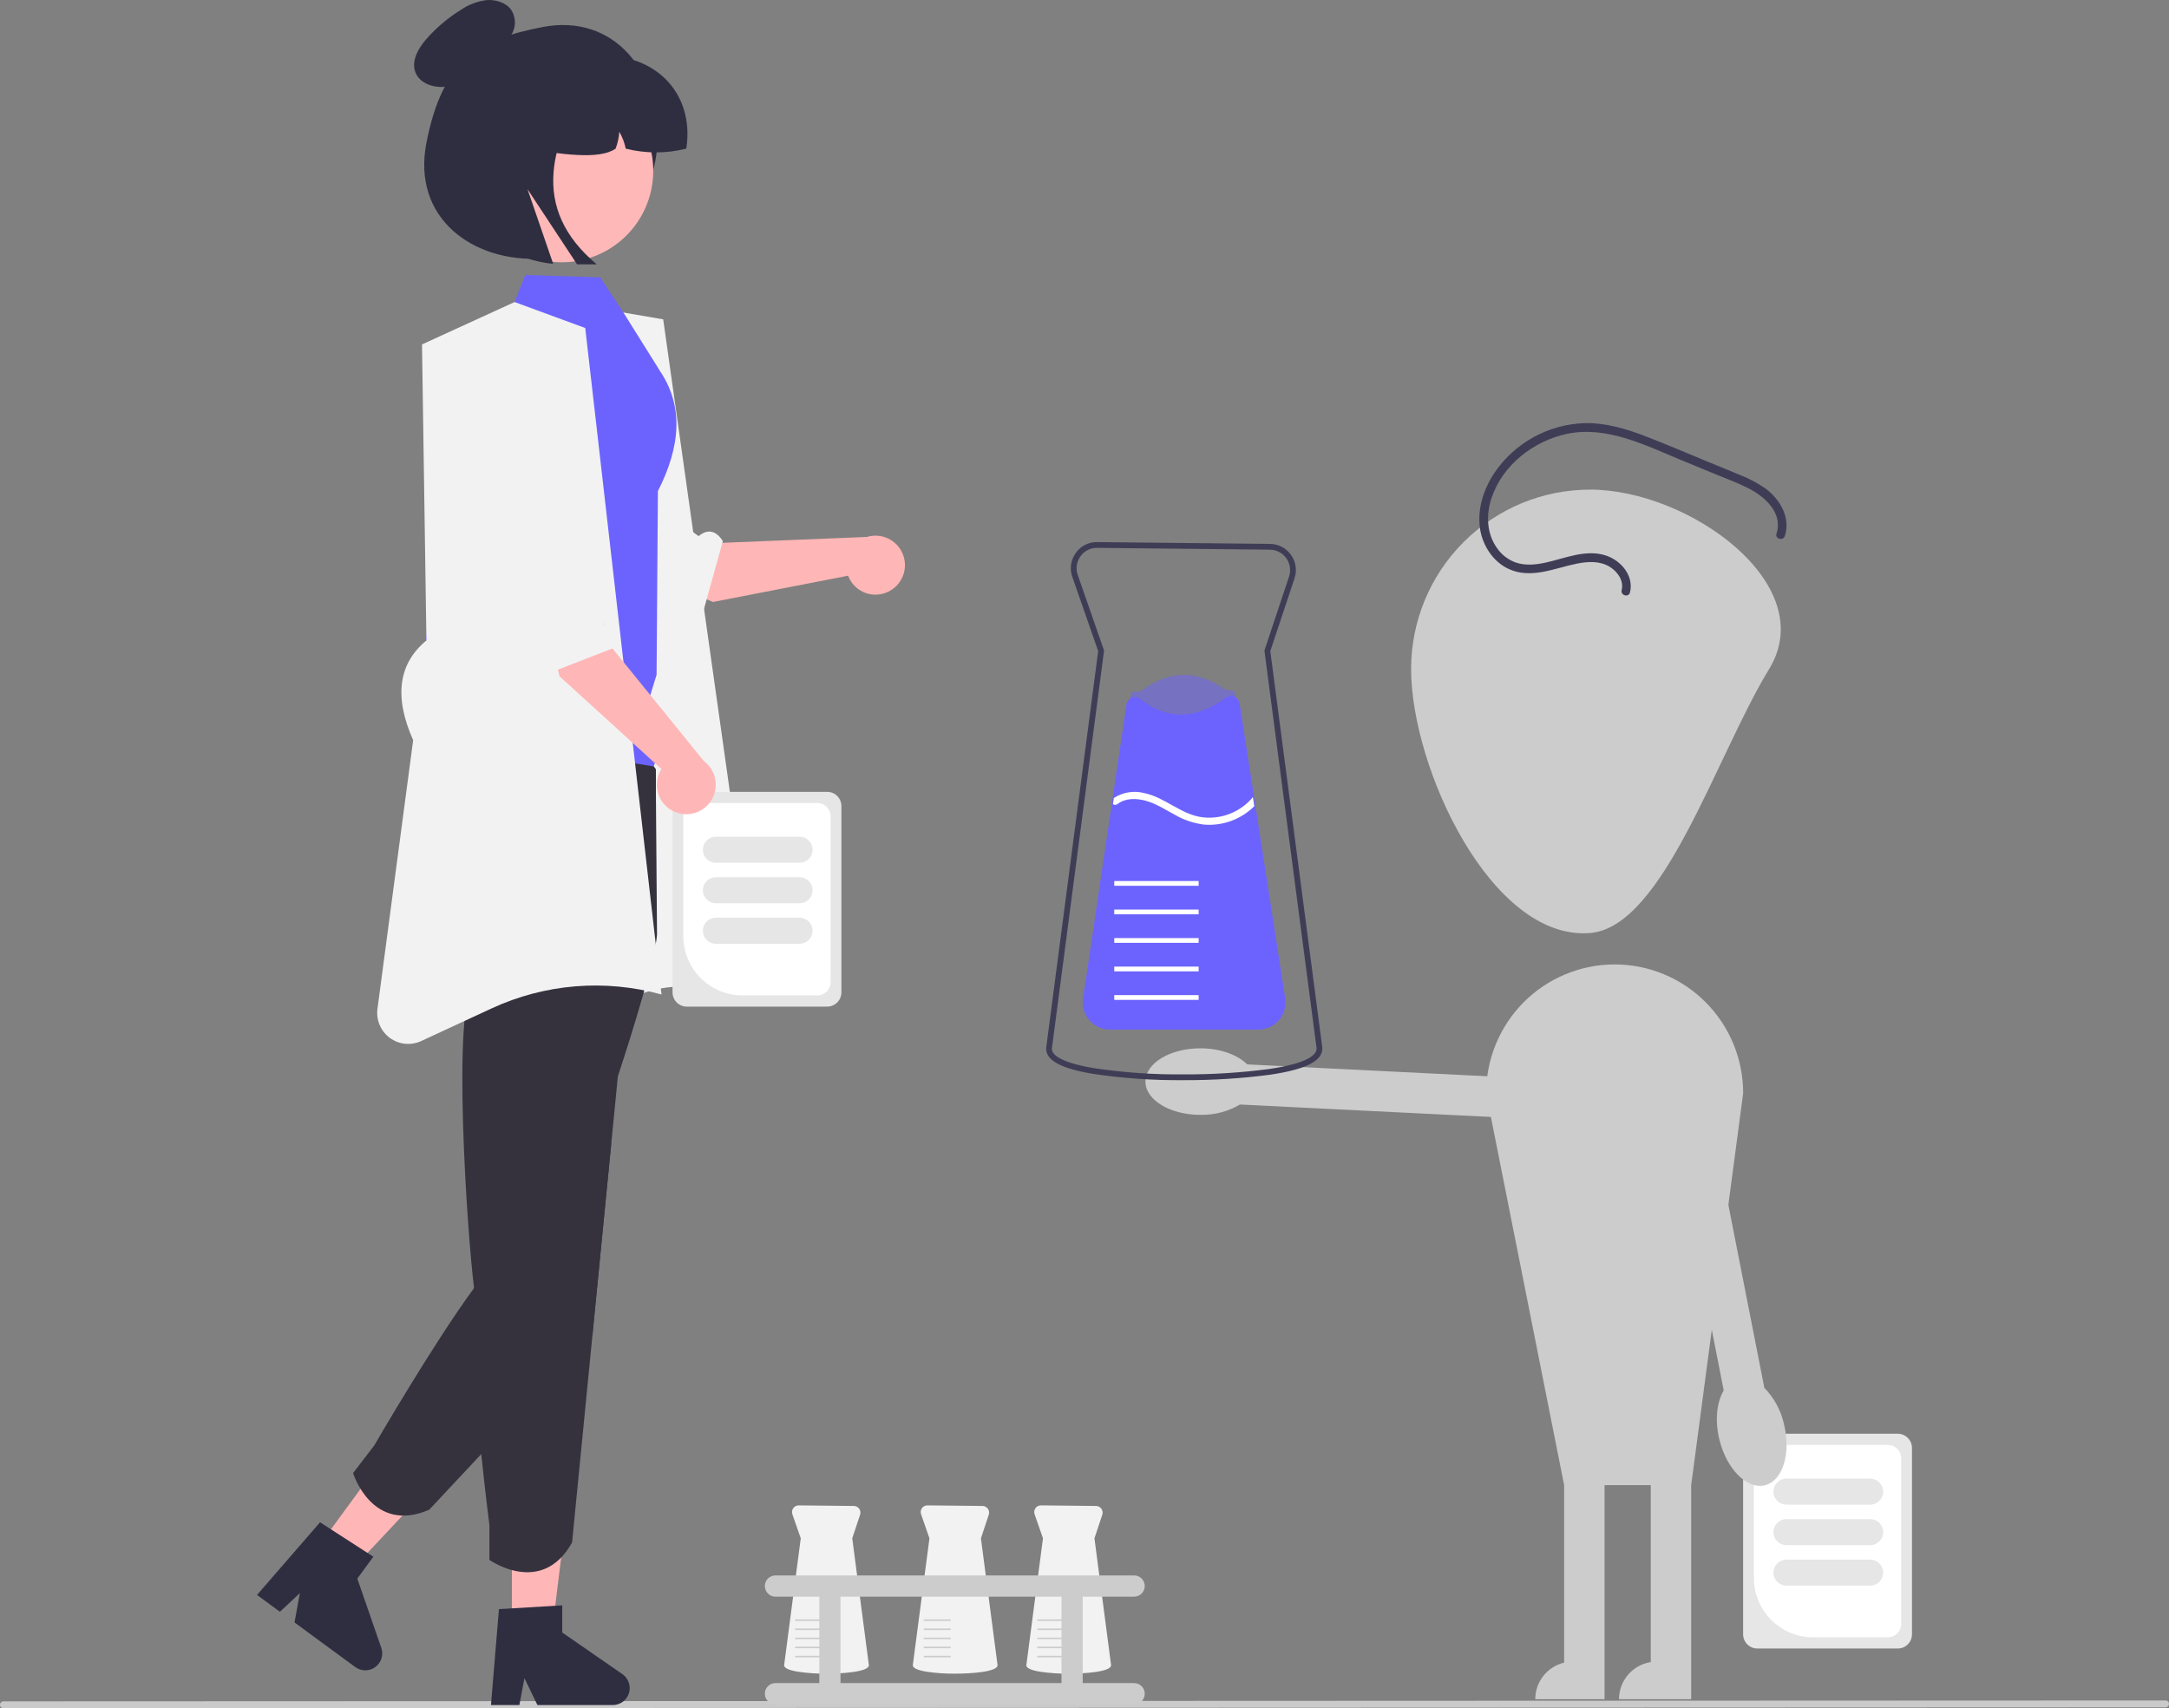 <svg width="179" height="141" viewBox="0 0 179 141" fill="none" xmlns="http://www.w3.org/2000/svg">
<rect x="0" y="0" width="179" height="141" fill="#808080" stroke="none"/>
<g clip-path="url(#clip0_76_249)">
<path d="M178.715 140.927L0.283 141C0.208 141 0.136 140.97 0.083 140.916C0.03 140.863 0 140.791 0 140.716C0 140.64 0.03 140.568 0.083 140.515C0.136 140.462 0.208 140.432 0.283 140.431L178.715 140.358C178.791 140.358 178.863 140.388 178.916 140.441C178.969 140.495 178.998 140.567 178.998 140.642C178.998 140.717 178.969 140.79 178.916 140.843C178.863 140.896 178.791 140.926 178.715 140.927Z" fill="#CACACA"/>
<path d="M143.854 134.896V119.516C143.854 119.205 143.977 118.907 144.197 118.687C144.417 118.466 144.715 118.343 145.025 118.342H156.617C156.928 118.343 157.226 118.466 157.446 118.687C157.665 118.907 157.789 119.205 157.789 119.516V134.896C157.789 135.207 157.665 135.505 157.446 135.726C157.226 135.946 156.928 136.07 156.617 136.07H145.025C144.715 136.07 144.417 135.946 144.197 135.726C143.977 135.505 143.854 135.207 143.854 134.896Z" fill="#E6E6E6"/>
<path d="M144.742 130.251V120.363C144.743 120.072 144.858 119.792 145.064 119.586C145.27 119.38 145.549 119.264 145.84 119.264H155.802C156.093 119.264 156.372 119.38 156.578 119.586C156.783 119.792 156.899 120.072 156.899 120.363V134.049C156.899 134.34 156.783 134.62 156.578 134.826C156.372 135.032 156.093 135.148 155.802 135.148H149.631C148.335 135.147 147.092 134.63 146.176 133.712C145.259 132.794 144.744 131.549 144.742 130.251Z" fill="white"/>
<path d="M146.355 123.122C146.356 122.837 146.469 122.564 146.67 122.362C146.871 122.161 147.144 122.048 147.428 122.047H154.339C154.623 122.047 154.896 122.161 155.097 122.362C155.298 122.564 155.411 122.837 155.411 123.122C155.411 123.407 155.298 123.68 155.097 123.882C154.896 124.083 154.623 124.196 154.339 124.196H147.428C147.144 124.196 146.871 124.083 146.67 123.881C146.469 123.68 146.356 123.407 146.355 123.122Z" fill="#E6E6E6"/>
<path d="M146.355 126.465C146.356 126.18 146.469 125.907 146.67 125.705C146.871 125.504 147.144 125.391 147.428 125.39H154.339C154.623 125.39 154.896 125.504 155.097 125.705C155.298 125.907 155.411 126.18 155.411 126.465C155.411 126.75 155.298 127.023 155.097 127.225C154.896 127.426 154.623 127.539 154.339 127.539H147.428C147.144 127.539 146.871 127.426 146.67 127.224C146.469 127.023 146.356 126.75 146.355 126.465Z" fill="#E6E6E6"/>
<path d="M146.355 129.808C146.356 129.523 146.469 129.25 146.67 129.048C146.871 128.847 147.144 128.733 147.428 128.733H154.339C154.623 128.733 154.896 128.846 155.097 129.048C155.298 129.249 155.411 129.523 155.411 129.808C155.411 130.093 155.298 130.366 155.097 130.567C154.896 130.769 154.623 130.882 154.339 130.882H147.428C147.144 130.882 146.871 130.769 146.67 130.567C146.469 130.366 146.356 130.093 146.355 129.808Z" fill="#E6E6E6"/>
<path d="M146.003 55.217C141.637 62.36 137.288 76.515 131.228 77.012C123.095 77.679 116.453 63.393 116.453 55.217C116.453 51.29 118.01 47.525 120.781 44.749C123.551 41.972 127.31 40.413 131.228 40.413C139.388 40.413 150.265 48.244 146.003 55.217Z" fill="#CCCCCC"/>
<path d="M133.253 79.605C131.86 79.605 130.481 79.88 129.195 80.414C127.908 80.948 126.739 81.73 125.754 82.717C124.77 83.704 123.989 84.875 123.456 86.164C122.923 87.453 122.648 88.835 122.648 90.231L129.083 122.585V137.236C128.405 137.397 127.8 137.783 127.368 138.33C126.935 138.878 126.7 139.556 126.7 140.254H132.419V122.585H136.232V137.19C135.502 137.304 134.837 137.675 134.356 138.237C133.875 138.799 133.611 139.514 133.611 140.254H139.568V122.585L143.858 90.231C143.858 88.835 143.583 87.453 143.051 86.164C142.518 84.875 141.736 83.704 140.752 82.717C139.767 81.73 138.598 80.948 137.311 80.414C136.025 79.88 134.646 79.605 133.253 79.605Z" fill="#CCCCCC"/>
<path d="M102.928 87.856C102.134 87.062 100.7 86.529 99.057 86.529C96.556 86.529 94.529 87.759 94.529 89.275C94.529 90.792 96.556 92.021 99.057 92.021C100.214 92.047 101.355 91.747 102.35 91.156L102.349 91.17L127.274 92.403L127.606 89.077L102.928 87.856Z" fill="#CCCCCC"/>
<path d="M142.253 114.772C141.675 115.735 141.506 117.258 141.902 118.856C142.506 121.287 144.186 122.961 145.655 122.595C147.124 122.229 147.825 119.961 147.221 117.53C146.967 116.399 146.401 115.362 145.588 114.537L145.602 114.534L140.778 90.001L137.477 90.482L142.253 114.772Z" fill="#CCCCCC"/>
<path d="M134.519 48.896C134.849 47.526 133.79 46.275 132.544 45.858C130.897 45.307 129.175 46.081 127.577 46.433C126.754 46.614 125.88 46.705 125.068 46.423C124.461 46.199 123.936 45.795 123.562 45.267C122.676 44.047 122.631 42.493 123.096 41.098C124.004 38.377 126.562 36.395 129.313 35.813C132.612 35.116 135.806 36.769 138.774 37.99L141.639 39.168C142.515 39.529 143.412 39.861 144.26 40.287C145.622 40.971 147.168 42.334 146.608 44.045C146.465 44.484 147.155 44.672 147.298 44.236C147.788 42.737 146.908 41.228 145.731 40.345C145.075 39.883 144.365 39.503 143.616 39.214C142.766 38.856 141.91 38.511 141.057 38.16C139.292 37.434 137.535 36.676 135.753 35.992C134.153 35.379 132.464 34.877 130.735 34.928C129.272 34.98 127.842 35.376 126.56 36.083C125.278 36.789 124.178 37.787 123.351 38.997C122.427 40.371 121.878 42.072 122.157 43.733C122.381 45.065 123.238 46.368 124.478 46.95C126.345 47.828 128.291 46.89 130.153 46.519C131.049 46.34 132.049 46.289 132.854 46.789C133.495 47.188 134.018 47.922 133.83 48.706C133.722 49.154 134.411 49.345 134.519 48.896Z" fill="#3F3D56"/>
<path d="M97.732 89.159C95.202 89.184 92.674 89.009 90.171 88.633C87.552 88.189 86.332 87.528 86.332 86.553L86.334 86.515L90.628 53.746L88.494 47.616C88.378 47.289 88.343 46.938 88.392 46.595C88.442 46.251 88.575 45.925 88.778 45.644C88.977 45.358 89.244 45.126 89.554 44.969C89.865 44.812 90.21 44.735 90.557 44.745L104.81 44.893C105.15 44.897 105.484 44.98 105.785 45.138C106.086 45.295 106.346 45.522 106.543 45.799C106.74 46.076 106.87 46.396 106.92 46.733C106.97 47.07 106.94 47.413 106.833 47.736L104.835 53.742L109.131 86.512V86.528C109.131 87.584 107.757 88.273 104.805 88.71C102.46 89.017 100.097 89.167 97.732 89.159ZM90.509 45.221C90.245 45.221 89.986 45.285 89.751 45.407C89.517 45.529 89.317 45.706 89.165 45.923C89.007 46.142 88.903 46.396 88.865 46.663C88.826 46.931 88.853 47.204 88.944 47.459L91.115 53.696L91.108 53.752L86.808 86.558L86.808 86.566C86.809 87.021 87.406 87.68 90.251 88.162C92.727 88.533 95.228 88.707 97.732 88.681C100.074 88.69 102.414 88.541 104.736 88.237C107.975 87.758 108.654 87.05 108.654 86.541L104.348 53.695L106.381 47.585C106.464 47.334 106.488 47.066 106.448 46.804C106.409 46.541 106.309 46.292 106.155 46.076C106.001 45.861 105.799 45.684 105.564 45.561C105.33 45.439 105.07 45.373 104.805 45.371L90.549 45.222C90.536 45.222 90.523 45.221 90.509 45.221Z" fill="#3F3D56"/>
<path opacity="0.5" d="M105.858 82.54H89.606L92.182 65.084L92.252 64.602L93.325 57.335C93.391 56.892 93.9 57.236 94.26 56.971C96.496 55.321 98.759 55.273 101.041 56.863C101.394 57.109 101.881 56.821 101.947 57.247L103.075 64.536L103.184 65.241L105.858 82.54Z" fill="#6C63FF"/>
<path d="M103.852 84.984H91.594C91.272 84.984 90.955 84.914 90.663 84.78C90.371 84.646 90.111 84.451 89.901 84.207C89.691 83.963 89.536 83.677 89.446 83.368C89.356 83.058 89.335 82.734 89.382 82.415L92.963 58.149C92.981 58.025 93.032 57.908 93.11 57.81C93.189 57.712 93.291 57.636 93.408 57.59C93.524 57.545 93.651 57.531 93.775 57.55C93.898 57.569 94.015 57.621 94.112 57.7C96.295 59.452 98.674 59.412 101.183 57.583C101.28 57.512 101.394 57.467 101.514 57.453C101.634 57.439 101.755 57.456 101.866 57.504C101.979 57.55 102.079 57.625 102.154 57.722C102.23 57.818 102.279 57.933 102.298 58.054L106.062 82.4C106.112 82.719 106.091 83.046 106.003 83.357C105.915 83.668 105.76 83.956 105.55 84.201C105.34 84.447 105.08 84.644 104.787 84.779C104.494 84.914 104.175 84.984 103.852 84.984Z" fill="#6C63FF"/>
<path d="M98.92 82.139H91.955V82.531H98.92V82.139Z" fill="white"/>
<path d="M98.92 79.784H91.955V80.177H98.92V79.784Z" fill="white"/>
<path d="M98.92 77.43H91.955V77.823H98.92V77.43Z" fill="white"/>
<path d="M98.92 75.076H91.955V75.468H98.92V75.076Z" fill="white"/>
<path d="M98.92 72.721H91.955V73.114H98.92V72.721Z" fill="white"/>
<path d="M103.512 66.545C102.972 67.082 102.322 67.496 101.608 67.758C100.893 68.02 100.13 68.124 99.371 68.063C98.519 67.96 97.698 67.684 96.957 67.253C96.171 66.831 95.412 66.327 94.542 66.092C93.78 65.886 92.878 65.858 92.224 66.368C92.17 66.41 92.105 66.433 92.037 66.435C91.97 66.437 91.903 66.417 91.848 66.378L91.922 65.868C92.285 65.632 92.693 65.474 93.12 65.403C93.546 65.331 93.983 65.349 94.403 65.454C96.15 65.807 97.475 67.255 99.265 67.463C100.037 67.55 100.819 67.444 101.54 67.153C102.26 66.863 102.898 66.398 103.395 65.799L103.397 65.797L103.512 66.545Z" fill="white"/>
<path d="M54.255 11.793C54.012 17.062 49.978 21.034 44.722 21.344C39.039 21.679 33.974 18.023 35.19 11.793C36.544 4.855 39.557 3.259 44.722 2.242C50.775 1.049 54.516 6.099 54.255 11.793Z" fill="#2F2E41"/>
<path d="M73.484 48.745C73.181 48.926 72.842 49.038 72.49 49.073C72.139 49.109 71.784 49.067 71.451 48.95C71.118 48.833 70.814 48.645 70.562 48.398C70.309 48.15 70.114 47.851 69.989 47.52L58.842 49.688L47.94 45.215L50.722 40.754L58.85 44.837L71.55 44.319C72.119 44.146 72.731 44.188 73.271 44.438C73.811 44.687 74.241 45.126 74.479 45.671C74.717 46.217 74.748 46.831 74.564 47.397C74.381 47.964 73.997 48.443 73.484 48.745Z" fill="#FFB6B6"/>
<path d="M39.205 39.686C39.205 39.686 38.456 40.721 40.916 41.843C42.885 42.742 53.461 48.476 56.427 48.954C56.456 49.375 56.625 49.774 56.906 50.088C57.187 50.402 57.564 50.614 57.978 50.69L59.653 44.663C58.898 43.464 58.06 43.901 57.641 44.265L54.386 41.696L45.428 36.035L39.732 38.928L39.205 39.686Z" fill="#F2F2F2"/>
<path d="M54.731 26.358L50.567 25.647L42.928 29.146L38.639 88.601L52.109 82.359C54.281 81.353 56.737 81.152 59.043 81.791C59.44 81.901 59.858 81.91 60.26 81.818C60.662 81.726 61.034 81.535 61.344 81.262C61.654 80.99 61.891 80.644 62.034 80.257C62.177 79.87 62.222 79.453 62.164 79.044L54.731 26.358Z" fill="#F2F2F2"/>
<path d="M42.242 135.063H45.511L47.067 122.428H42.242V135.063Z" fill="#FFB6B6"/>
<path d="M40.518 140.738H42.862L43.281 138.52L44.352 140.738H50.57C50.868 140.738 51.159 140.642 51.399 140.466C51.639 140.289 51.816 140.039 51.905 139.754C51.994 139.469 51.989 139.163 51.892 138.881C51.795 138.598 51.61 138.355 51.365 138.185L46.399 134.749V132.507L41.176 132.819L40.518 140.738Z" fill="#2F2E41"/>
<path d="M25.951 128.092L28.588 130.028L37.296 120.758L33.404 117.901L25.951 128.092Z" fill="#FFB6B6"/>
<path d="M21.211 131.648L23.102 133.037L24.748 131.496L24.304 133.919L29.32 137.602C29.56 137.778 29.851 137.873 30.149 137.873C30.447 137.872 30.737 137.776 30.977 137.599C31.216 137.421 31.393 137.171 31.482 136.886C31.57 136.601 31.564 136.295 31.467 136.013L29.488 130.3L30.811 128.492L26.413 125.651L21.211 131.648Z" fill="#2F2E41"/>
<path d="M54.222 77.143C54.041 79.66 50.99 88.843 50.99 88.843L50.445 94.397L48.891 110.221L47.211 127.322C44.699 131.818 40.391 128.755 40.391 128.755V125.889C40.391 125.889 40.055 123.303 39.716 120.025C39.216 115.204 38.708 108.884 39.242 107.064C39.189 106.818 39.15 106.57 39.123 106.319C38.575 102.06 37.24 82.962 39.147 80.921C36.269 78.049 34.521 74.234 34.221 70.176C34.178 69.586 34.142 68.968 34.121 68.325C33.975 64.266 36.742 59.51 37.824 57.819C38.086 57.408 37.944 56.73 37.944 56.73L53.789 63.029L54.129 63.492V65.467L54.222 77.143Z" fill="#35323E"/>
<path d="M50.444 94.397L48.89 110.221L39.715 120.025L35.416 124.619C30.691 126.649 29.137 121.589 29.137 121.589L30.879 119.318C30.879 119.318 35.769 110.878 39.122 106.319C40.049 105.061 40.859 104.096 41.414 103.69C42.668 102.778 46.455 97.821 50.01 92.979L50.444 94.397Z" fill="#35323E"/>
<path d="M33.772 57.328C33.789 57.679 33.861 58.026 33.986 58.355C34.001 58.395 34.015 58.433 34.032 58.474C34.325 59.178 34.848 59.763 35.514 60.133C35.71 60.244 35.917 60.334 36.131 60.403L37.987 60.702L53.952 63.259L54.593 61.327L53.384 58.3L54.185 55.697L54.294 40.539C56.13 36.922 56.499 33.518 54.366 30.477V30.458L51.466 25.824L49.536 22.894L43.345 22.696L42.465 24.931L40.728 25.972C36.877 28.278 35.49 32.502 35.573 36.998C36.901 42.149 35.924 47.875 34.935 54.014L34.127 55.633C33.865 56.158 33.743 56.742 33.772 57.328Z" fill="#6C63FF"/>
<path opacity="0.2" d="M33.772 57.328C33.788 57.679 33.861 58.026 33.986 58.355L35.514 60.133C35.71 60.244 35.916 60.335 36.131 60.403L37.987 60.702L35.301 55.642L41.204 42.693L33.772 57.328Z" fill="black"/>
<path d="M48.298 27.075L42.466 24.931L34.827 28.43L35.191 52.862C32.924 54.737 32.468 57.439 34.097 61.096L31.151 83.267C31.091 83.722 31.153 84.184 31.332 84.606C31.511 85.028 31.8 85.395 32.169 85.667C32.537 85.939 32.972 86.107 33.427 86.153C33.883 86.199 34.342 86.122 34.758 85.929L40.57 83.236C44.961 81.201 49.931 80.794 54.594 82.087L48.298 27.075Z" fill="#F2F2F2"/>
<path d="M38.898 15.118C39.169 17.102 40.216 18.898 41.807 20.109C43.399 21.321 45.406 21.849 47.386 21.579C49.367 21.309 51.16 20.262 52.37 18.669C53.581 17.075 54.111 15.065 53.843 13.08L53.828 12.973C53.516 11.015 52.448 9.258 50.854 8.082C49.261 6.906 47.27 6.405 45.311 6.686C43.352 6.968 41.582 8.009 40.382 9.587C39.183 11.164 38.651 13.151 38.9 15.118L38.898 15.118Z" fill="#FFB8B8"/>
<path d="M56.638 12.27C54.997 12.681 53.28 12.681 51.639 12.27C51.541 11.779 51.362 11.308 51.109 10.876C51.077 11.353 50.974 11.823 50.804 12.27C49.428 13.227 46.309 12.705 43.293 12.27V4.629H49.012C53.854 4.195 57.367 7.548 56.638 12.27Z" fill="#2F2E41"/>
<path d="M42.191 0.814C41.756 0.207 40.897 -0.058 40.127 0.011C39.373 0.113 38.653 0.39 38.025 0.821C36.95 1.484 35.982 2.307 35.154 3.261C34.439 4.088 33.833 5.234 34.393 6.195C34.861 6.997 36.002 7.307 36.949 7.129C37.896 6.95 38.688 6.393 39.422 5.827C40.155 5.26 40.887 4.657 41.792 4.354L41.062 4.297C41.558 3.845 41.973 3.311 42.287 2.718C42.438 2.42 42.508 2.087 42.492 1.753C42.475 1.419 42.371 1.095 42.191 0.814Z" fill="#2F2E41"/>
<path d="M49.251 5.823H43.115C41.456 5.823 39.865 6.484 38.692 7.659C37.519 8.835 36.859 10.429 36.859 12.092C36.86 14.513 37.761 16.847 39.387 18.638C41.013 20.429 43.248 21.548 45.653 21.777L43.532 15.613L47.627 21.821H49.251C43.713 17.191 45.266 11.661 49.251 5.823Z" fill="#2F2E41"/>
<path d="M68.209 138.146C67.409 138.154 66.611 138.099 65.82 137.98C65.084 137.856 64.711 137.678 64.711 137.454L64.711 137.45L66.084 126.974L65.393 124.988C65.364 124.904 65.355 124.815 65.368 124.728C65.38 124.64 65.414 124.557 65.465 124.485C65.517 124.414 65.585 124.355 65.663 124.315C65.742 124.276 65.829 124.255 65.917 124.256L70.465 124.304C70.552 124.305 70.637 124.326 70.714 124.366C70.79 124.406 70.856 124.464 70.907 124.534C70.957 124.605 70.99 124.687 71.003 124.772C71.016 124.858 71.008 124.946 70.981 125.028L70.333 126.974L71.706 137.45C71.707 138 69.508 138.146 68.209 138.146Z" fill="#F2F2F2"/>
<path d="M67.839 136.672H65.617V136.797H67.839V136.672Z" fill="#CCCCCC"/>
<path d="M67.839 135.92H65.617V136.046H67.839V135.92Z" fill="#CCCCCC"/>
<path d="M67.839 135.169H65.617V135.295H67.839V135.169Z" fill="#CCCCCC"/>
<path d="M67.839 134.418H65.617V134.544H67.839V134.418Z" fill="#CCCCCC"/>
<path d="M67.839 133.667H65.617V133.793H67.839V133.667Z" fill="#CCCCCC"/>
<path d="M88.197 138.146C87.398 138.154 86.599 138.099 85.809 137.98C85.073 137.856 84.699 137.678 84.699 137.454L84.7 137.45L86.073 126.974L85.381 124.988C85.352 124.904 85.344 124.815 85.356 124.728C85.369 124.64 85.402 124.557 85.454 124.485C85.505 124.414 85.573 124.355 85.652 124.315C85.73 124.276 85.817 124.255 85.905 124.256L90.454 124.304C90.54 124.305 90.625 124.326 90.702 124.366C90.779 124.406 90.845 124.464 90.895 124.534C90.945 124.605 90.978 124.687 90.991 124.772C91.004 124.858 90.996 124.946 90.969 125.028L90.321 126.974L91.695 137.45C91.695 138 89.496 138.146 88.197 138.146Z" fill="#F2F2F2"/>
<path d="M87.827 136.672H85.606V136.797H87.827V136.672Z" fill="#CCCCCC"/>
<path d="M87.827 135.92H85.606V136.046H87.827V135.92Z" fill="#CCCCCC"/>
<path d="M87.827 135.169H85.606V135.295H87.827V135.169Z" fill="#CCCCCC"/>
<path d="M87.827 134.418H85.606V134.544H87.827V134.418Z" fill="#CCCCCC"/>
<path d="M87.827 133.667H85.606V133.793H87.827V133.667Z" fill="#CCCCCC"/>
<path d="M78.828 138.146C78.029 138.154 77.23 138.099 76.439 137.98C75.703 137.856 75.33 137.678 75.33 137.454L75.33 137.45L76.704 126.974L76.012 124.988C75.983 124.904 75.974 124.815 75.987 124.728C76 124.64 76.033 124.557 76.084 124.485C76.136 124.414 76.204 124.355 76.282 124.315C76.361 124.276 76.448 124.255 76.536 124.256L81.084 124.304C81.171 124.305 81.256 124.326 81.333 124.366C81.409 124.406 81.476 124.464 81.526 124.534C81.576 124.605 81.609 124.687 81.622 124.772C81.635 124.858 81.627 124.946 81.6 125.028L80.952 126.974L82.326 137.45C82.326 138 80.127 138.146 78.828 138.146Z" fill="#F2F2F2"/>
<path d="M78.458 136.672H76.236V136.797H78.458V136.672Z" fill="#CCCCCC"/>
<path d="M78.458 135.92H76.236V136.046H78.458V135.92Z" fill="#CCCCCC"/>
<path d="M78.458 135.169H76.236V135.295H78.458V135.169Z" fill="#CCCCCC"/>
<path d="M78.458 134.418H76.236V134.544H78.458V134.418Z" fill="#CCCCCC"/>
<path d="M78.458 133.667H76.236V133.793H78.458V133.667Z" fill="#CCCCCC"/>
<path d="M93.599 138.925H89.352V131.79H93.599C93.831 131.79 94.053 131.697 94.216 131.533C94.38 131.369 94.472 131.146 94.472 130.914C94.472 130.682 94.38 130.459 94.216 130.295C94.053 130.13 93.831 130.038 93.599 130.038H63.992C63.761 130.038 63.538 130.13 63.375 130.295C63.211 130.459 63.119 130.682 63.119 130.914C63.119 131.146 63.211 131.369 63.375 131.533C63.538 131.697 63.761 131.79 63.992 131.79H67.615V138.925H63.992C63.761 138.925 63.538 139.017 63.375 139.182C63.211 139.346 63.119 139.569 63.119 139.801C63.119 140.033 63.211 140.256 63.375 140.42C63.538 140.584 63.761 140.677 63.992 140.677H93.599C93.831 140.677 94.053 140.584 94.216 140.42C94.38 140.256 94.472 140.033 94.472 139.801C94.472 139.569 94.38 139.346 94.216 139.182C94.053 139.017 93.831 138.925 93.599 138.925ZM69.364 138.925V131.79H87.603V138.925H69.364Z" fill="#CCCCCC"/>
<path d="M55.502 81.912V66.533C55.502 66.222 55.626 65.923 55.846 65.703C56.065 65.483 56.363 65.359 56.674 65.359H68.266C68.576 65.359 68.874 65.483 69.094 65.703C69.314 65.923 69.437 66.222 69.438 66.533V81.912C69.437 82.224 69.314 82.522 69.094 82.742C68.874 82.962 68.576 83.086 68.266 83.087H56.674C56.363 83.086 56.065 82.962 55.846 82.742C55.626 82.522 55.502 82.224 55.502 81.912Z" fill="#E6E6E6"/>
<path d="M56.391 77.267V67.38C56.391 67.089 56.507 66.809 56.712 66.603C56.918 66.397 57.197 66.281 57.488 66.281H67.45C67.741 66.281 68.02 66.397 68.226 66.603C68.432 66.809 68.548 67.089 68.548 67.38V81.066C68.548 81.357 68.432 81.637 68.226 81.843C68.02 82.049 67.741 82.165 67.45 82.165H61.279C59.983 82.164 58.74 81.647 57.824 80.729C56.908 79.811 56.392 78.566 56.391 77.267Z" fill="white"/>
<path d="M58.004 70.139C58.004 69.854 58.117 69.581 58.318 69.379C58.519 69.178 58.792 69.064 59.076 69.064H65.987C66.272 69.064 66.544 69.177 66.746 69.379C66.947 69.58 67.06 69.854 67.06 70.139C67.06 70.424 66.947 70.697 66.746 70.898C66.544 71.1 66.272 71.213 65.987 71.213H59.076C58.792 71.213 58.519 71.1 58.318 70.898C58.117 70.697 58.004 70.424 58.004 70.139Z" fill="#E6E6E6"/>
<path d="M58.004 73.481C58.004 73.197 58.117 72.924 58.318 72.722C58.519 72.521 58.792 72.407 59.076 72.407H65.987C66.272 72.407 66.544 72.52 66.746 72.722C66.947 72.923 67.06 73.197 67.06 73.481C67.06 73.766 66.947 74.04 66.746 74.241C66.544 74.443 66.272 74.556 65.987 74.556H59.076C58.792 74.556 58.519 74.442 58.318 74.241C58.117 74.04 58.004 73.766 58.004 73.481Z" fill="#E6E6E6"/>
<path d="M58.004 76.825C58.004 76.54 58.117 76.266 58.318 76.065C58.519 75.864 58.792 75.75 59.076 75.75H65.987C66.272 75.75 66.544 75.863 66.746 76.065C66.947 76.266 67.06 76.54 67.06 76.825C67.06 77.109 66.947 77.383 66.746 77.584C66.544 77.786 66.272 77.899 65.987 77.899H59.076C58.792 77.899 58.519 77.785 58.318 77.584C58.117 77.382 58.004 77.109 58.004 76.825Z" fill="#E6E6E6"/>
<path d="M55.699 67.016C55.372 66.881 55.08 66.675 54.841 66.415C54.603 66.154 54.424 65.844 54.318 65.507C54.212 65.169 54.181 64.813 54.227 64.462C54.274 64.112 54.396 63.775 54.586 63.477L46.181 55.827L43.232 44.399L48.465 43.962L50.065 52.93L58.08 62.815C58.558 63.168 58.891 63.685 59.015 64.267C59.139 64.85 59.045 65.457 58.752 65.975C58.458 66.493 57.985 66.885 57.422 67.076C56.86 67.268 56.246 67.247 55.699 67.016Z" fill="#FFB6B6"/>
<path d="M42.426 34.078C42.426 34.078 41.15 34.097 41.725 36.743C42.185 38.861 43.93 50.782 45.322 53.449C45.004 53.725 44.785 54.099 44.702 54.512C44.619 54.926 44.676 55.355 44.863 55.733L50.684 53.471C51.191 52.147 50.34 51.736 49.798 51.617L49.904 47.467L49.07 36.889L43.347 34.048L42.426 34.078Z" fill="#F2F2F2"/>
</g>
<defs>
<clipPath id="clip0_76_249">
<rect width="179" height="141" fill="white"/>
</clipPath>
</defs>
</svg>

